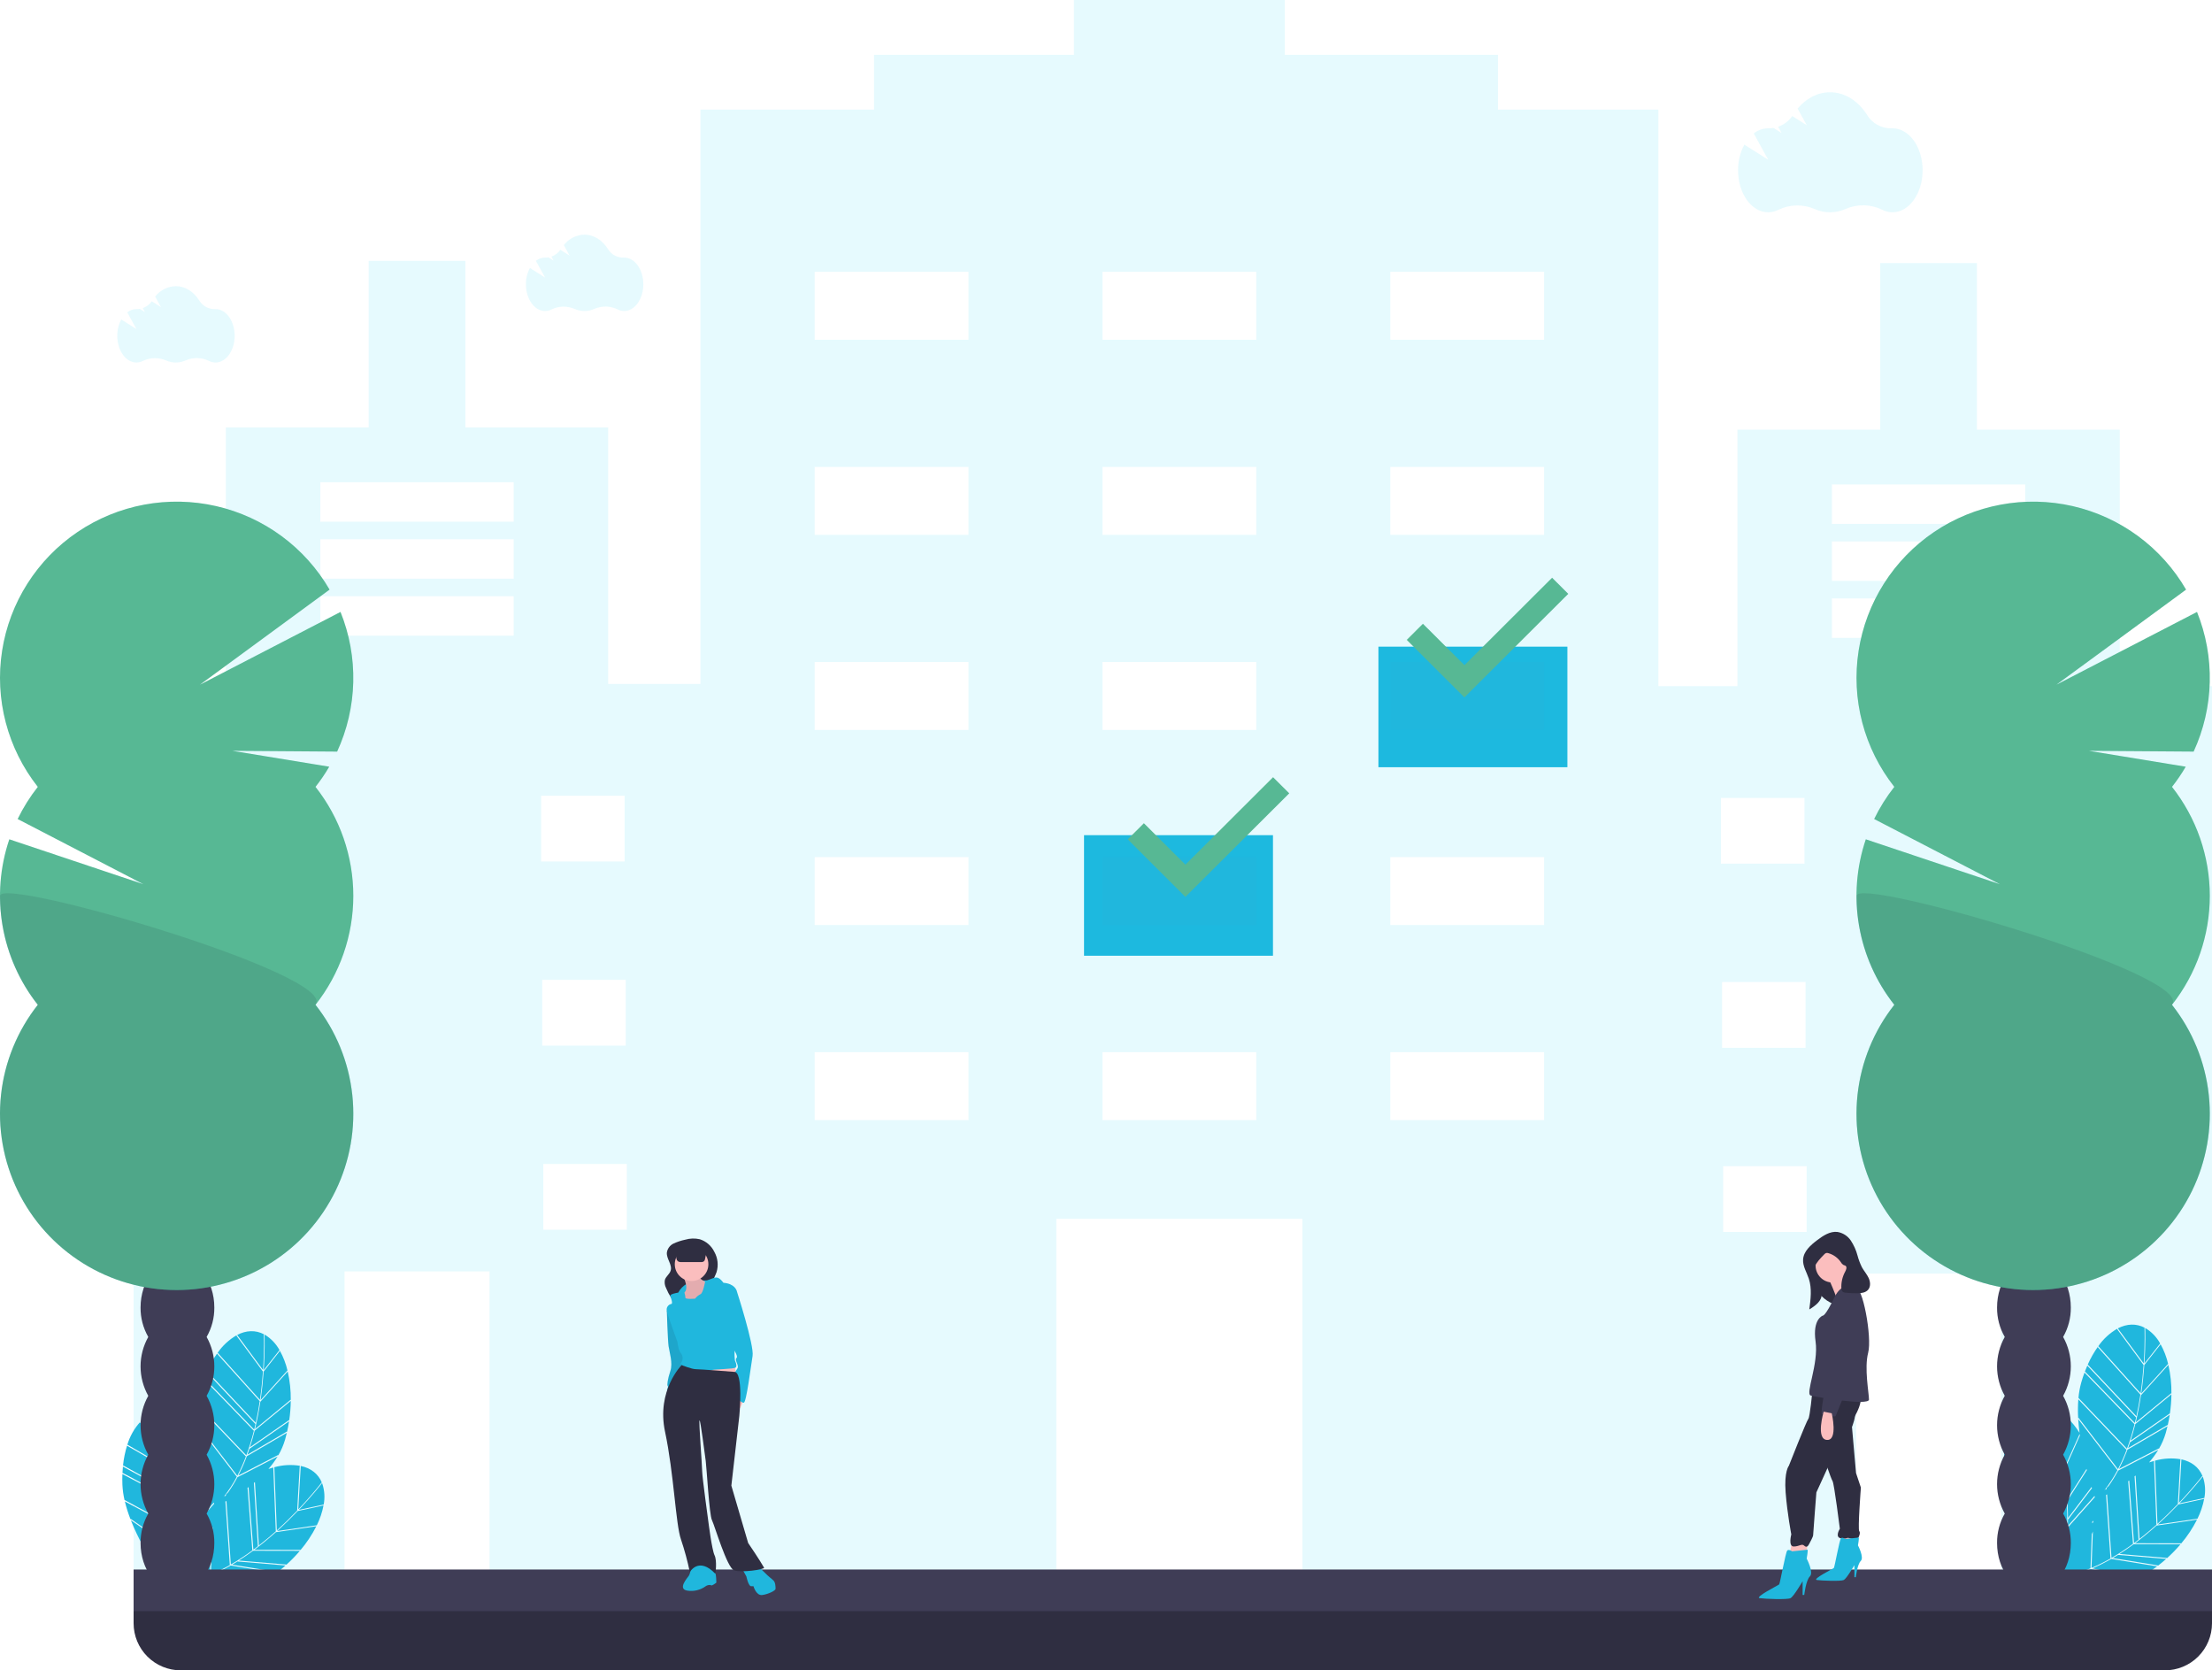 <svg width="555" height="419" viewBox="0 0 555 419" fill="none" xmlns="http://www.w3.org/2000/svg">
<g clip-path="url(#clip0_717_4377)">
<path d="M393.262 162.211H345.854V192.454H393.262V162.211Z" fill="#20B7DD"/>
<path d="M319.395 209.5H271.988V239.743H319.395V209.5Z" fill="#20B7DD"/>
<path d="M531.848 172.109V107.774H496.017V65.984H471.762V107.774H435.931V172.109H416.086V27.493H375.845V13.747H322.374V0H269.455V13.747H219.292V27.493H175.743V171.559H152.591V107.224H116.76V65.434H92.505V107.224H56.674V171.559H33.522V399.755H86.442V318.924H122.824V399.755H265.045V305.727H326.784V399.755H412.779V400.304H465.698V319.474H502.08V400.304H555V172.109H531.848ZM52.54 199.602H73.487V216.098H52.54V199.602ZM52.816 245.791H73.763V262.287H52.816V245.791ZM74.038 308.476H53.091V291.98H74.038V308.476ZM128.887 159.462H80.378V149.564H128.887V159.462ZM128.887 145.165H80.378V135.268H128.887V145.165ZM128.887 130.869H80.378V120.971H128.887V130.869ZM135.778 199.602H156.725V216.098H135.778V199.602ZM136.054 245.791H157.001V262.287H136.054V245.791ZM157.277 308.476H136.329V291.98H157.277V308.476ZM242.995 280.983H204.408V263.937H242.995V280.983ZM242.995 232.045H204.408V214.999H242.995V232.045ZM242.995 183.106H204.408V166.06H242.995V183.106ZM242.995 134.168H204.408V117.122H242.995V134.168ZM242.995 85.23H204.408V68.184H242.995V85.23ZM315.208 280.983H276.621V263.937H315.208V280.983ZM315.208 232.045H276.621V214.999H315.208V232.045ZM315.208 183.106H276.621V166.06H315.208V183.106ZM315.208 134.168H276.621V117.122H315.208V134.168ZM315.208 85.23H276.621V68.184H315.208V85.23ZM387.421 280.983H348.834V263.937H387.421V280.983ZM387.421 232.045H348.834V214.999H387.421V232.045ZM387.421 183.106H348.834V166.06H387.421V183.106ZM387.421 134.168H348.834V117.122H387.421V134.168ZM387.421 85.23H348.834V68.184H387.421V85.23ZM431.797 200.152H452.744V216.648H431.797V200.152ZM432.072 246.341H453.02V262.837H432.072V246.341ZM453.295 309.026H432.348V292.53H453.295V309.026ZM508.144 160.012H459.635V150.114H508.144V160.012ZM508.144 145.715H459.635V135.818H508.144V145.715ZM508.144 131.419H459.635V121.521H508.144V131.419ZM515.035 200.152H535.982V216.648H515.035V200.152ZM515.31 246.341H536.258V262.837H515.31V246.341ZM536.533 309.026H515.586V292.53H536.533V309.026Z" fill="#00C9F7" fill-opacity="0.1"/>
<path d="M66.15 344.058C65.995 346.233 65.754 348.666 65.381 351.223L72.12 343.767L72.157 343.892C71.745 342.098 71.082 340.371 70.186 338.761L70.229 338.879L66.15 344.058Z" fill="#20B7DD"/>
<path d="M66.176 343.676L70.128 338.66C69.287 337.129 68.071 335.837 66.593 334.903C66.521 334.859 66.448 334.819 66.375 334.779C66.397 335.371 66.5 338.85 66.176 343.676Z" fill="#20B7DD"/>
<path d="M62.61 363.344C62.437 363.871 62.257 364.389 62.072 364.898L71.997 359.093L72.011 359.239C72.219 358.336 72.391 357.433 72.529 356.531L62.619 363.41L62.61 363.344Z" fill="#20B7DD"/>
<path d="M63.991 358.472L72.93 351.118L72.955 351.256C72.987 348.824 72.729 346.398 72.189 344.027L65.321 351.624C64.96 354.019 64.517 356.301 63.991 358.472Z" fill="#20B7DD"/>
<path d="M65.167 351.48L54.471 339.575L54.529 339.441C53.523 340.853 52.663 342.363 51.962 343.947L64.168 356.91C64.586 355.018 64.913 353.186 65.167 351.48Z" fill="#20B7DD"/>
<path d="M51.847 344.214L51.848 344.214C51.867 344.171 51.883 344.123 51.903 344.079L51.847 344.214Z" fill="#20B7DD"/>
<path d="M51.251 345.675L51.197 345.81C51.214 345.764 51.234 345.721 51.251 345.675Z" fill="#20B7DD"/>
<path d="M64.097 357.226L51.847 344.216C51.64 344.689 51.442 345.175 51.252 345.676L63.772 358.602C63.886 358.14 63.995 357.682 64.097 357.226Z" fill="#20B7DD"/>
<path d="M72.556 356.357C72.8 354.721 72.933 353.07 72.954 351.415L63.894 358.868C63.535 360.314 63.14 361.703 62.709 363.037L72.537 356.215L72.556 356.357Z" fill="#20B7DD"/>
<path d="M49.627 357.284L59.544 370.189C60.358 368.618 61.078 367 61.698 365.344L49.599 352.667C49.479 354.252 49.465 355.843 49.559 357.429L49.627 357.284Z" fill="#20B7DD"/>
<path d="M66.194 334.768L66.283 334.728C64.111 333.571 61.76 333.695 59.507 334.869L66.001 343.668C66.351 338.445 66.196 334.82 66.194 334.768Z" fill="#20B7DD"/>
<path d="M61.751 365.761C61.182 367.252 60.531 368.71 59.803 370.13L69.778 364.983L69.788 365.126C70.539 363.859 71.127 362.503 71.537 361.089C71.695 360.533 71.84 359.976 71.97 359.416L61.927 365.29C61.868 365.447 61.81 365.606 61.751 365.761Z" fill="#20B7DD"/>
<path d="M65.975 344.057L59.331 335.056L59.393 334.928C57.492 336.025 55.858 337.529 54.609 339.332L65.218 351.139C65.585 348.611 65.823 346.207 65.975 344.057Z" fill="#20B7DD"/>
<path d="M61.807 365.053C62.547 363.04 63.177 360.99 63.696 358.91L51.144 345.951C50.845 346.761 50.571 347.603 50.321 348.477C49.974 349.731 49.742 351.014 49.629 352.309L61.798 365.058L61.807 365.053Z" fill="#20B7DD"/>
<path d="M74.699 379.033C73.19 380.61 71.448 382.331 69.526 384.062L79.484 382.608L79.432 382.728C80.262 381.083 80.856 379.331 81.195 377.522L81.153 377.64L74.699 379.033Z" fill="#20B7DD"/>
<path d="M80.895 372.264C80.867 372.184 80.837 372.107 80.806 372.03C80.444 372.5 78.3 375.245 74.964 378.756L81.215 377.406C81.546 375.693 81.436 373.923 80.895 372.264Z" fill="#20B7DD"/>
<path d="M59.642 391.635C59.171 391.931 58.702 392.216 58.234 392.49L69.59 394.333L69.508 394.454C70.245 393.891 70.955 393.306 71.638 392.698L59.607 391.692L59.642 391.635Z" fill="#20B7DD"/>
<path d="M63.821 388.761L75.407 388.784L75.339 388.906C76.918 387.054 78.271 385.021 79.371 382.851L69.224 384.333C67.415 385.948 65.614 387.424 63.821 388.761Z" fill="#20B7DD"/>
<path d="M59.915 391.461L71.846 392.459L71.77 392.581C73.004 391.476 74.162 390.289 75.236 389.028L63.492 389.005C62.292 389.89 61.099 390.708 59.915 391.461Z" fill="#20B7DD"/>
<path d="M45.301 397.351C45.385 397.266 45.475 397.173 45.563 397.083C47.996 396.696 50.373 396.019 52.644 395.065L52.968 386.487C53.064 386.269 53.158 386.049 53.248 385.828L52.903 394.956C54.535 394.265 56.124 393.476 57.661 392.595L56.553 376.65C56.639 376.605 56.725 376.561 56.813 376.514L57.92 392.438L57.931 392.44C59.787 391.361 61.584 390.183 63.313 388.91L62.107 373.219C62.192 373.157 62.277 373.096 62.363 373.032L63.569 388.722C63.952 388.439 64.329 388.155 64.7 387.869L63.704 371.985C63.79 371.915 63.875 371.845 63.96 371.774L64.956 387.671C66.488 386.48 67.91 385.276 69.198 384.124L68.572 368.151L68.702 368.083C68.257 368.199 67.805 368.336 67.35 368.486C68.207 367.509 68.978 366.461 69.654 365.352L59.584 370.55C58.887 371.871 58.103 373.144 57.237 374.362C57.057 374.531 56.877 374.7 56.7 374.877L56.713 375.068C56.631 375.176 56.549 375.285 56.466 375.391L56.448 375.134C56.321 375.264 56.197 375.401 56.071 375.535C57.346 373.947 58.465 372.24 59.413 370.438L49.57 357.628C49.637 358.773 49.749 359.925 49.893 361.069C48.98 359.586 47.87 358.234 46.594 357.047L46.671 357.146L44.396 363.329C44.924 365.445 45.448 367.834 45.885 370.38L49.928 361.338C49.947 361.479 49.966 361.619 49.986 361.76L45.953 370.78C46.352 373.169 46.637 375.476 46.81 377.702L51.65 370.118C51.678 370.227 51.705 370.336 51.733 370.444L46.84 378.11C46.947 379.595 47.002 381.038 47.005 382.439L52.922 374.652C52.954 374.755 52.985 374.854 53.015 374.952L47.036 382.822L47.007 382.762C47.005 383.317 46.995 383.865 46.976 384.405L53.651 376.909C53.686 377.014 53.719 377.11 53.749 377.198L46.96 384.823C46.953 384.991 46.947 385.159 46.938 385.325C46.858 386.919 46.692 388.506 46.44 390.081L47.084 389.431C46.962 389.683 46.843 389.932 46.727 390.177L46.361 390.548C46.319 390.788 46.271 391.024 46.225 391.26C46.089 391.557 45.959 391.846 45.834 392.128C45.955 391.587 46.068 391.043 46.164 390.494L32.833 381.346C36.311 390.222 42.86 398.665 43.28 399.201C43.62 398.567 43.929 397.914 44.213 397.248C44.296 397.24 44.378 397.232 44.461 397.224C44.427 397.306 44.391 397.386 44.356 397.467C44.315 397.472 44.273 397.478 44.231 397.482C44.264 397.491 44.302 397.502 44.337 397.512C44.137 397.977 43.93 398.435 43.708 398.876C43.999 398.615 44.442 398.203 44.972 397.68C48.107 398.478 56.552 400.185 63.782 397.663L52.704 395.259C50.333 396.261 47.846 396.963 45.301 397.351ZM53.086 383.367L53.352 383.099L53.336 383.501L53.071 383.77L53.086 383.367Z" fill="#20B7DD"/>
<path d="M80.674 371.906L80.768 371.932C79.835 369.659 77.945 368.259 75.459 367.729L74.835 378.638C78.444 374.838 80.642 371.948 80.674 371.906Z" fill="#20B7DD"/>
<path d="M57.434 392.95C56.043 393.736 54.609 394.446 53.141 395.076L64.114 397.457L64.031 397.574C65.419 397.077 66.739 396.406 67.958 395.578C68.436 395.25 68.904 394.913 69.362 394.565L57.871 392.699C57.725 392.783 57.58 392.868 57.434 392.95Z" fill="#20B7DD"/>
<path d="M69.454 383.894C71.353 382.18 73.073 380.48 74.565 378.921L75.204 367.761L75.334 367.702C73.168 367.338 70.948 367.457 68.833 368.05L69.454 383.894Z" fill="#20B7DD"/>
<path d="M46.507 356.969C45.233 355.772 43.676 354.918 41.981 354.485C41.899 354.467 41.817 354.45 41.735 354.435C41.94 354.992 43.116 358.268 44.303 362.958L46.507 356.969Z" fill="#20B7DD"/>
<path d="M45.762 370.69L31.901 362.666L31.913 362.521C31.395 364.174 31.045 365.875 30.869 367.598L46.494 376.162C46.305 374.234 46.048 372.391 45.762 370.69Z" fill="#20B7DD"/>
<path d="M30.843 367.888L30.843 367.889C30.848 367.841 30.849 367.79 30.854 367.742L30.843 367.888Z" fill="#20B7DD"/>
<path d="M30.729 369.46L30.719 369.607C30.721 369.557 30.727 369.51 30.729 369.46Z" fill="#20B7DD"/>
<path d="M46.525 376.484L30.843 367.889C30.793 368.402 30.755 368.926 30.73 369.461L46.642 377.893C46.608 377.42 46.569 376.95 46.525 376.484Z" fill="#20B7DD"/>
<path d="M46.759 384.945L31.324 376.619C31.701 378.163 32.181 379.681 32.762 381.161L32.782 381.002L46.211 390.217C46.499 388.472 46.682 386.711 46.759 384.945Z" fill="#20B7DD"/>
<path d="M41.559 354.48L41.632 354.415C39.208 353.984 37.01 354.827 35.231 356.638L44.134 363.004C42.848 357.929 41.578 354.529 41.559 354.48Z" fill="#20B7DD"/>
<path d="M44.229 363.382L35.122 356.87L35.141 356.729C33.673 358.359 32.585 360.293 31.956 362.392L45.704 370.351C45.269 367.833 44.75 365.473 44.229 363.382Z" fill="#20B7DD"/>
<path d="M46.772 384.635C46.852 382.493 46.816 380.348 46.664 378.21L30.712 369.756C30.679 370.618 30.679 371.503 30.712 372.412C30.77 373.711 30.948 375.003 31.241 376.27L46.765 384.643L46.772 384.635Z" fill="#20B7DD"/>
<path d="M538.015 342.409C537.861 344.584 537.62 347.017 537.247 349.573L543.986 342.118L544.023 342.243C543.611 340.448 542.947 338.721 542.052 337.112L542.095 337.23L538.015 342.409Z" fill="#20B7DD"/>
<path d="M538.042 342.027L541.994 337.01C541.153 335.48 539.937 334.187 538.459 333.253C538.387 333.21 538.314 333.169 538.241 333.129C538.263 333.722 538.366 337.2 538.042 342.027Z" fill="#20B7DD"/>
<path d="M534.476 361.694C534.303 362.222 534.123 362.74 533.938 363.248L543.864 357.443L543.877 357.589C544.085 356.686 544.257 355.784 544.396 354.881L534.485 361.761L534.476 361.694Z" fill="#20B7DD"/>
<path d="M535.857 356.822L544.796 349.469L544.821 349.606C544.852 347.175 544.595 344.748 544.055 342.377L537.187 349.975C536.826 352.369 536.383 354.652 535.857 356.822Z" fill="#20B7DD"/>
<path d="M537.033 349.83L526.338 337.926L526.395 337.791C525.389 339.203 524.529 340.713 523.828 342.297L536.034 355.26C536.452 353.368 536.779 351.537 537.033 349.83Z" fill="#20B7DD"/>
<path d="M523.713 342.564L523.713 342.565C523.732 342.521 523.749 342.473 523.768 342.43L523.713 342.564Z" fill="#20B7DD"/>
<path d="M535.963 355.576L523.713 342.566C523.506 343.039 523.308 343.526 523.118 344.026L535.638 356.952C535.752 356.491 535.861 356.032 535.963 355.576Z" fill="#20B7DD"/>
<path d="M523.117 344.026L523.063 344.161C523.08 344.114 523.1 344.072 523.117 344.026Z" fill="#20B7DD"/>
<path d="M544.421 354.707C544.665 353.071 544.798 351.42 544.819 349.766L535.76 357.219C535.401 358.664 535.006 360.054 534.575 361.387L544.402 354.565L544.421 354.707Z" fill="#20B7DD"/>
<path d="M521.494 355.635L531.41 368.54C532.224 366.969 532.944 365.351 533.564 363.694L521.465 351.017C521.345 352.602 521.332 354.193 521.425 355.78L521.494 355.635Z" fill="#20B7DD"/>
<path d="M538.06 333.118L538.149 333.079C535.977 331.921 533.626 332.046 531.373 333.219L537.867 342.018C538.217 336.796 538.062 333.17 538.06 333.118Z" fill="#20B7DD"/>
<path d="M533.617 364.111C533.048 365.602 532.397 367.061 531.669 368.481L541.644 363.333L541.654 363.476C542.405 362.21 542.993 360.854 543.403 359.44C543.561 358.884 543.706 358.326 543.836 357.767L533.793 363.641C533.734 363.798 533.676 363.956 533.617 364.111Z" fill="#20B7DD"/>
<path d="M537.84 342.407L531.197 333.406L531.259 333.278C529.358 334.375 527.724 335.879 526.475 337.682L537.083 349.489C537.45 346.962 537.688 344.557 537.84 342.407Z" fill="#20B7DD"/>
<path d="M533.673 363.403C534.413 361.391 535.043 359.34 535.562 357.26L523.01 344.302C522.711 345.111 522.437 345.953 522.187 346.828C521.84 348.081 521.608 349.364 521.495 350.66L533.664 363.409L533.673 363.403Z" fill="#20B7DD"/>
<path d="M546.565 377.383C545.056 378.961 543.314 380.681 541.392 382.413L551.35 380.958L551.298 381.078C552.128 379.434 552.722 377.681 553.061 375.872L553.019 375.99L546.565 377.383Z" fill="#20B7DD"/>
<path d="M552.761 370.614C552.733 370.535 552.703 370.457 552.672 370.38C552.31 370.85 550.166 373.595 546.83 377.106L553.081 375.757C553.412 374.043 553.302 372.274 552.761 370.614Z" fill="#20B7DD"/>
<path d="M531.508 389.986C531.037 390.281 530.568 390.566 530.1 390.84L541.456 392.684L541.374 392.805C542.11 392.241 542.821 391.656 543.504 391.049L531.472 390.042L531.508 389.986Z" fill="#20B7DD"/>
<path d="M535.687 387.111L547.273 387.135L547.205 387.257C548.784 385.404 550.137 383.372 551.237 381.201L541.089 382.683C539.28 384.298 537.479 385.774 535.687 387.111Z" fill="#20B7DD"/>
<path d="M531.78 389.812L543.711 390.81L543.635 390.932C544.87 389.827 546.028 388.64 547.101 387.379L535.358 387.355C534.158 388.24 532.965 389.059 531.78 389.812Z" fill="#20B7DD"/>
<path d="M517.167 395.701C517.251 395.616 517.341 395.524 517.429 395.433C519.862 395.046 522.239 394.369 524.509 393.415L524.834 384.838C524.93 384.619 525.023 384.4 525.114 384.178L524.769 393.307C526.401 392.615 527.99 391.827 529.527 390.945L528.419 375C528.504 374.956 528.59 374.911 528.679 374.864L529.786 390.789L529.796 390.791C531.653 389.711 533.45 388.533 535.179 387.261L533.972 371.57C534.058 371.507 534.143 371.446 534.229 371.382L535.435 387.073C535.818 386.79 536.195 386.505 536.565 386.219L535.57 370.335C535.655 370.266 535.741 370.196 535.826 370.125L536.822 386.021C538.353 384.83 539.776 383.627 541.063 382.475L540.437 366.501L540.567 366.434C540.123 366.549 539.671 366.687 539.215 366.836C540.072 365.86 540.843 364.812 541.519 363.703L531.449 368.9C530.752 370.221 529.968 371.494 529.103 372.712C528.923 372.881 528.743 373.051 528.565 373.228L528.579 373.418C528.496 373.526 528.415 373.635 528.331 373.741L528.314 373.484C528.186 373.614 528.062 373.752 527.937 373.885C529.212 372.297 530.331 370.59 531.279 368.788L521.435 355.978C521.502 357.123 521.615 358.276 521.759 359.419C520.845 357.937 519.735 356.584 518.459 355.397L518.537 355.496L516.262 361.68C516.789 363.796 517.314 366.184 517.751 368.73L521.794 359.688C521.812 359.829 521.832 359.97 521.851 360.11L517.818 369.131C518.217 371.519 518.503 373.827 518.675 376.053L523.516 368.469C523.543 368.578 523.571 368.687 523.599 368.794L518.706 376.46C518.812 377.945 518.867 379.388 518.871 380.79L524.788 373.002C524.819 373.105 524.85 373.204 524.881 373.303L518.901 381.172L518.872 381.112C518.871 381.667 518.86 382.215 518.842 382.756L525.516 375.26C525.552 375.364 525.585 375.46 525.615 375.548L518.825 383.174C518.818 383.341 518.812 383.51 518.804 383.676C518.724 385.269 518.558 386.857 518.305 388.432L518.949 387.781C518.827 388.034 518.709 388.282 518.593 388.528L518.227 388.898C518.184 389.139 518.137 389.374 518.09 389.611C517.955 389.907 517.825 390.196 517.699 390.478C517.82 389.937 517.933 389.393 518.03 388.845L504.699 379.697C508.177 388.572 514.726 397.015 515.145 397.551C515.486 396.917 515.795 396.264 516.079 395.598C516.161 395.591 516.244 395.583 516.326 395.574C516.292 395.656 516.257 395.737 516.222 395.818C516.181 395.822 516.138 395.829 516.097 395.833C516.129 395.842 516.168 395.852 516.203 395.862C516.003 396.327 515.796 396.785 515.574 397.227C515.865 396.966 516.308 396.553 516.838 396.03C519.972 396.828 528.417 398.535 535.648 396.014L524.569 393.61C522.199 394.611 519.712 395.314 517.167 395.701ZM524.952 381.718L525.217 381.45L525.202 381.852L524.936 382.12L524.952 381.718Z" fill="#20B7DD"/>
<path d="M552.54 370.257L552.633 370.283C551.701 368.01 549.811 366.609 547.325 366.08L546.701 376.988C550.309 373.189 552.508 370.298 552.54 370.257Z" fill="#20B7DD"/>
<path d="M529.3 391.3C527.909 392.086 526.475 392.796 525.007 393.426L535.98 395.808L535.897 395.924C537.285 395.427 538.605 394.756 539.824 393.928C540.302 393.601 540.77 393.263 541.228 392.915L529.737 391.05C529.592 391.134 529.446 391.218 529.3 391.3Z" fill="#20B7DD"/>
<path d="M541.32 382.244C543.219 380.531 544.939 378.83 546.431 377.271L547.07 366.112L547.2 366.053C545.034 365.688 542.814 365.807 540.699 366.401L541.32 382.244Z" fill="#20B7DD"/>
<path d="M518.373 355.319C517.099 354.123 515.542 353.268 513.847 352.835C513.764 352.817 513.683 352.801 513.601 352.785C513.805 353.342 514.981 356.618 516.169 361.308L518.373 355.319Z" fill="#20B7DD"/>
<path d="M517.628 369.04L503.767 361.017L503.779 360.871C503.261 362.524 502.911 364.225 502.735 365.948L518.36 374.513C518.171 372.585 517.914 370.742 517.628 369.04Z" fill="#20B7DD"/>
<path d="M502.595 367.811L502.585 367.957C502.587 367.907 502.593 367.86 502.595 367.811Z" fill="#20B7DD"/>
<path d="M502.708 366.239L502.709 366.239C502.714 366.191 502.715 366.14 502.72 366.092L502.708 366.239Z" fill="#20B7DD"/>
<path d="M518.391 374.835L502.709 366.239C502.659 366.753 502.621 367.277 502.595 367.811L518.508 376.244C518.473 375.77 518.434 375.3 518.391 374.835Z" fill="#20B7DD"/>
<path d="M518.625 383.295L503.189 374.97C503.567 376.514 504.047 378.031 504.627 379.511L504.648 379.352L518.077 388.568C518.365 386.823 518.548 385.062 518.625 383.295Z" fill="#20B7DD"/>
<path d="M513.425 352.831L513.498 352.766C511.074 352.335 508.876 353.178 507.097 354.988L516 361.354C514.714 356.28 513.444 352.879 513.425 352.831Z" fill="#20B7DD"/>
<path d="M516.095 361.732L506.988 355.22L507.007 355.079C505.539 356.709 504.451 358.643 503.822 360.743L517.57 368.701C517.135 366.184 516.616 363.824 516.095 361.732Z" fill="#20B7DD"/>
<path d="M518.638 382.985C518.718 380.843 518.682 378.698 518.53 376.56L502.578 368.107C502.545 368.968 502.545 369.854 502.578 370.763C502.636 372.062 502.813 373.353 503.107 374.62L518.631 382.993L518.638 382.985Z" fill="#20B7DD"/>
<path d="M33.522 399.755H555V407.197C555 410.328 553.753 413.33 551.534 415.543C549.315 417.757 546.306 419 543.168 419H45.354C42.216 419 39.206 417.757 36.988 415.543C34.769 413.33 33.522 410.328 33.522 407.197V399.755Z" fill="#2F2E41"/>
<path d="M555 393.706H33.522V404.154H555V393.706Z" fill="#3F3D56"/>
<path d="M437.664 36.277L443.653 40.066L440.017 33.471C441.046 32.651 442.321 32.197 443.638 32.181C443.67 32.181 443.703 32.181 443.735 32.182C444.151 32.189 444.567 32.158 444.977 32.09L447.007 33.374L446.137 31.796C447.575 31.296 448.818 30.355 449.688 29.108L453.32 31.406L451.025 27.244C453.15 24.7 456.013 23.14 459.164 23.14C462.942 23.14 466.307 25.381 468.48 28.873C469.122 29.918 470.03 30.775 471.111 31.356C472.193 31.938 473.409 32.224 474.637 32.185C474.705 32.182 474.772 32.181 474.84 32.181C479.011 32.181 482.392 36.898 482.392 42.716C482.392 48.535 479.011 53.251 474.84 53.251C473.923 53.248 473.021 53.023 472.21 52.595C470.79 51.906 469.238 51.534 467.66 51.503C466.082 51.472 464.516 51.784 463.07 52.416C461.849 52.964 460.526 53.248 459.187 53.251C457.848 53.255 456.523 52.976 455.3 52.434C453.865 51.814 452.314 51.508 450.751 51.539C449.188 51.569 447.65 51.934 446.241 52.609C445.437 53.028 444.545 53.248 443.638 53.251C439.468 53.251 436.087 48.535 436.087 42.716C436.063 40.472 436.605 38.258 437.664 36.277Z" fill="#00C9F7" fill-opacity="0.1"/>
<path d="M132.959 67.218L136.768 69.628L134.455 65.433C135.11 64.911 135.921 64.623 136.759 64.613C136.78 64.613 136.8 64.613 136.82 64.613C137.085 64.617 137.35 64.598 137.611 64.555L138.902 65.371L138.349 64.368C139.263 64.049 140.054 63.451 140.607 62.658L142.918 64.12L141.458 61.472C142.073 60.681 142.857 60.036 143.752 59.585C144.648 59.133 145.633 58.886 146.636 58.861C149.039 58.861 151.179 60.287 152.561 62.508C152.97 63.173 153.547 63.718 154.235 64.088C154.923 64.458 155.697 64.64 156.478 64.615C156.521 64.613 156.564 64.613 156.607 64.613C159.26 64.613 161.411 67.613 161.411 71.314C161.411 75.015 159.26 78.016 156.607 78.016C156.024 78.014 155.45 77.87 154.934 77.598C154.031 77.16 153.044 76.923 152.04 76.904C151.036 76.884 150.04 77.082 149.12 77.485C148.343 77.833 147.502 78.014 146.65 78.016C145.798 78.018 144.956 77.841 144.177 77.496C143.265 77.102 142.278 76.907 141.284 76.926C140.29 76.945 139.311 77.178 138.415 77.607C137.904 77.874 137.336 78.014 136.759 78.016C134.106 78.016 131.956 75.015 131.956 71.314C131.94 69.886 132.285 68.478 132.959 67.218Z" fill="#00C9F7" fill-opacity="0.1"/>
<path d="M30.427 80.137L34.237 82.547L31.924 78.352C32.579 77.83 33.389 77.542 34.227 77.531C34.248 77.531 34.268 77.532 34.289 77.532C34.553 77.536 34.818 77.517 35.079 77.474L36.37 78.29L35.817 77.287C36.732 76.968 37.522 76.37 38.076 75.577L40.386 77.038L38.926 74.391C39.541 73.6 40.325 72.955 41.22 72.504C42.116 72.052 43.101 71.805 44.104 71.78C46.507 71.78 48.648 73.206 50.03 75.427C50.438 76.092 51.016 76.637 51.704 77.007C52.392 77.377 53.165 77.559 53.947 77.534C53.989 77.532 54.032 77.531 54.076 77.531C56.729 77.531 58.879 80.532 58.879 84.233C58.879 87.934 56.729 90.935 54.076 90.935C53.492 90.933 52.918 90.789 52.403 90.517C51.499 90.079 50.512 89.842 49.508 89.823C48.504 89.803 47.508 90.001 46.589 90.403C45.812 90.752 44.97 90.933 44.118 90.935C43.267 90.937 42.424 90.76 41.645 90.415C40.733 90.02 39.746 89.826 38.752 89.845C37.758 89.864 36.779 90.097 35.883 90.526C35.372 90.793 34.804 90.933 34.227 90.935C31.575 90.935 29.424 87.934 29.424 84.233C29.408 82.805 29.753 81.397 30.427 80.137Z" fill="#00C9F7" fill-opacity="0.1"/>
<path d="M167.975 328.197L167.31 328.86C167.31 328.86 167.532 336.162 167.754 337.711C167.975 339.259 168.863 341.914 168.197 343.906C167.532 345.897 167.31 347.446 167.532 347.667C167.754 347.888 167.31 348.773 167.31 348.773L169.085 347.667L171.968 341.029L170.637 333.949L167.975 328.197Z" fill="#20B7DD"/>
<path opacity="0.1" d="M167.975 328.197L167.31 328.86C167.31 328.86 167.532 336.162 167.754 337.711C167.975 339.259 168.863 341.914 168.197 343.906C167.532 345.897 167.31 347.446 167.532 347.667C167.754 347.888 167.31 348.773 167.31 348.773L169.085 347.667L171.968 341.029L170.637 333.949L167.975 328.197Z" fill="#0A1029"/>
<path d="M179.731 397.006C179.731 397.006 179.731 394.572 179.287 394.13C178.844 393.687 178.178 392.138 177.291 392.138C176.404 392.138 173.299 393.023 173.299 393.245C173.324 393.935 173.171 394.621 172.855 395.236C172.411 395.9 169.972 398.555 172.411 398.997C173.223 399.13 174.052 399.101 174.852 398.911C175.651 398.721 176.405 398.374 177.069 397.891C177.291 397.67 178.178 397.448 178.4 397.67C178.622 397.891 179.731 397.006 179.731 397.006Z" fill="#20B7DD"/>
<path d="M185.941 393.023L187.272 395.457C187.272 395.457 187.716 397.67 188.381 397.891H189.047C189.047 397.891 189.712 400.325 191.265 400.103C192.817 399.882 194.592 398.997 194.592 398.555C194.592 398.112 194.592 396.785 193.926 396.342C192.993 395.582 192.105 394.769 191.265 393.908L190.156 392.802L185.941 393.023Z" fill="#20B7DD"/>
<path d="M168.919 311.977C168.492 312.195 168.124 312.511 167.845 312.9C167.566 313.289 167.385 313.739 167.317 314.212C167.193 315.792 168.759 317.28 168.255 318.783C167.969 319.636 167.079 320.189 166.822 321.051C166.687 321.739 166.789 322.452 167.11 323.076C167.46 323.931 167.886 324.753 168.384 325.532C169.319 326.996 170.535 328.385 170.785 330.104C170.855 330.404 170.852 330.717 170.776 331.016C170.701 331.315 170.556 331.592 170.353 331.824C170.803 331.484 171.318 331.24 171.866 331.106C174.133 330.35 176.239 329.18 178.077 327.655C178.744 327.187 179.247 326.521 179.513 325.751C179.851 324.392 178.817 323.032 178.916 321.635C178.98 320.741 179.497 319.952 179.789 319.105C180.044 318.261 180.125 317.376 180.028 316.5C179.931 315.625 179.657 314.778 179.224 314.011C178.865 313.269 178.358 312.608 177.735 312.067C177.112 311.526 176.385 311.117 175.598 310.866C174.388 310.585 173.126 310.621 171.934 310.971C170.893 311.187 169.881 311.524 168.919 311.977Z" fill="#2F2E41"/>
<path d="M170.168 324.246C170.656 323.341 171.38 322.583 172.262 322.052C173.145 321.521 174.154 321.236 175.184 321.227C178.733 321.227 178.068 321.006 178.068 321.006L176.959 325.431L174.741 327.644L170.168 324.246Z" fill="#20B7DD"/>
<path d="M171.081 319.568C171.081 319.568 173.077 322.887 171.746 324.214C170.416 325.542 171.081 326.869 171.303 327.091C171.525 327.312 177.735 327.754 177.735 327.754L177.957 324.657L178.622 322.002C178.622 322.002 175.073 321.338 175.517 319.789C175.961 318.24 171.081 319.568 171.081 319.568Z" fill="#FBBEBE"/>
<path opacity="0.1" d="M171.081 319.568C171.081 319.568 173.077 322.887 171.746 324.214C170.416 325.542 171.081 326.869 171.303 327.091C171.525 327.312 177.735 327.754 177.735 327.754L177.957 324.657L178.622 322.002C178.622 322.002 175.073 321.338 175.517 319.789C175.961 318.24 171.081 319.568 171.081 319.568Z" fill="#0A1029"/>
<path d="M186.607 350.986C186.37 351.745 186.073 352.485 185.72 353.198C185.498 353.419 184.833 351.649 184.833 351.649L185.498 350.101L186.607 350.986Z" fill="#FBBEBE"/>
<path d="M184.056 340.919L184.943 346.008H171.635L172.301 340.919H184.056Z" fill="#FBBEBE"/>
<path d="M173.52 321.338C175.848 321.338 177.735 319.456 177.735 317.134C177.735 314.813 175.848 312.93 173.52 312.93C171.193 312.93 169.306 314.813 169.306 317.134C169.306 319.456 171.193 321.338 173.52 321.338Z" fill="#FBBEBE"/>
<path d="M174.408 325.763C174.408 325.763 171.968 325.984 171.968 325.542C171.968 325.099 171.746 323.772 171.303 323.993C170.859 324.214 167.976 324.435 168.197 325.099C168.419 325.763 168.863 327.09 168.419 327.09C168.228 327.13 168.046 327.207 167.885 327.318C167.724 327.43 167.588 327.573 167.484 327.738C167.38 327.904 167.311 328.089 167.282 328.282C167.252 328.474 167.261 328.671 167.31 328.86C167.532 329.967 169.972 336.604 169.972 336.604C169.972 336.604 170.194 338.817 170.859 339.481C171.13 339.829 171.277 340.257 171.277 340.697C171.277 341.138 171.13 341.566 170.859 341.914C170.416 342.357 171.968 342.799 172.634 343.684C173.299 344.569 178.401 343.906 178.622 343.684C178.844 343.463 184.167 343.463 184.611 343.021C185.055 342.578 184.389 341.251 184.389 341.251C184.389 341.251 184.167 339.259 184.389 338.596C184.611 337.932 183.502 327.091 182.837 326.427C182.171 325.763 184.833 323.772 184.833 323.772C184.833 323.772 184.389 322.002 181.506 321.78C181.506 321.78 180.619 320.453 179.731 320.453C178.844 320.453 176.918 321.482 176.918 321.482C176.918 321.482 176.404 324.436 175.739 324.657C175.213 324.914 174.756 325.293 174.408 325.763Z" fill="#20B7DD"/>
<path d="M183.28 323.108L184.833 323.772C184.833 323.772 189.269 337.489 188.825 340.144C188.381 342.799 187.272 351.871 186.607 351.871C185.942 351.871 184.611 350.543 184.611 350.543V348.331C184.611 347.888 183.945 346.561 184.389 346.561C184.833 346.561 185.498 346.118 185.054 345.676C184.611 345.233 184.167 344.569 184.611 343.906C185.054 343.242 185.276 343.021 185.054 342.357C184.833 341.693 184.389 341.029 184.833 340.587C185.276 340.144 183.724 337.932 183.724 337.932L181.284 328.197L181.727 324.214L183.28 323.108Z" fill="#20B7DD"/>
<path d="M184.167 344.127C184.167 344.127 175.739 343.463 174.63 343.463C173.521 343.463 171.033 342.421 171.033 342.421C171.033 342.421 164.649 348.773 166.867 359.172C169.085 369.571 169.528 382.403 170.859 386.165C171.763 388.846 172.504 391.58 173.077 394.351C173.077 394.351 175.295 390.368 179.509 394.793C179.509 394.793 179.953 391.475 179.288 390.147C178.622 388.82 177.735 381.74 177.735 381.74C177.735 381.74 176.182 370.456 176.182 369.128C176.182 367.801 175.295 356.517 175.517 356.296C175.739 356.074 176.848 364.924 177.07 366.473C177.291 368.022 177.957 379.969 178.622 381.297C179.288 382.624 182.393 393.245 184.167 393.908C185.942 394.572 191.931 393.687 191.709 393.245C191.487 392.802 189.934 390.368 189.491 389.705L187.716 387.05L183.502 372.668L185.498 355.189C185.498 355.189 186.607 343.906 184.167 344.127Z" fill="#2F2E41"/>
<path d="M176.088 316.581H170.683C170.454 316.581 170.232 316.499 170.058 316.351C169.884 316.202 169.768 315.997 169.732 315.771L169.195 312.377H177.624L176.87 315.948C176.833 316.127 176.734 316.287 176.592 316.403C176.449 316.518 176.271 316.581 176.088 316.581Z" fill="#2F2E41"/>
<path d="M454.62 315.534H463.147V327.685C462.027 327.685 460.919 327.465 459.884 327.037C458.849 326.61 457.909 325.983 457.118 325.193C456.326 324.403 455.698 323.466 455.269 322.434C454.841 321.402 454.62 320.296 454.62 319.179V315.534Z" fill="#2F2E41"/>
<path d="M449.646 386.718L449.037 389.756H453.3L453.503 386.718H449.646Z" fill="#FBBEBE"/>
<path d="M449.646 389.149C449.646 389.149 448.834 388.541 448.428 388.946C448.022 389.351 446.601 397.249 446.398 397.452C446.195 397.655 440.104 400.692 441.525 400.895C442.946 401.097 448.428 401.3 449.24 400.895C450.052 400.49 452.285 396.642 452.285 396.642V400.085H452.691C452.691 400.085 453.097 396.439 454.113 395.427C455.128 394.414 453.3 390.971 453.3 390.971C453.3 390.971 453.707 388.744 453.504 388.744C453.3 388.744 449.646 389.149 449.646 389.149Z" fill="#20B7DD"/>
<path d="M462.233 384.592L461.624 387.63H465.888L466.091 384.592H462.233Z" fill="#FBBEBE"/>
<path d="M457.361 364.847C457.361 364.847 459.391 370.922 459.797 371.53C460.203 372.137 461.625 383.478 461.625 383.478C461.625 383.478 460.203 385.706 462.031 385.909C463.858 386.111 463.046 385.503 464.264 385.909C464.595 386.033 464.951 386.08 465.303 386.045C465.655 386.01 465.994 385.894 466.294 385.706C466.294 385.706 466.903 384.491 466.497 384.086C466.091 383.681 466.903 373.15 466.903 373.15L465.685 369.505L464.67 357.961C464.67 357.961 465.888 354.923 465.279 354.113C464.67 353.303 462.64 354.721 462.64 354.721L457.361 364.847Z" fill="#2F2E41"/>
<path d="M454.722 349.05C454.722 349.05 454.113 355.531 453.707 355.936C453.3 356.341 448.834 367.682 448.834 367.682C448.834 367.682 447.616 369.099 448.022 374.365C448.428 379.63 449.443 384.896 449.443 384.896C449.443 384.896 448.631 387.934 450.052 387.934C451.473 387.934 452.082 387.124 452.691 387.731C453.3 388.339 453.707 387.731 453.91 387.326C454.113 386.921 454.925 385.503 454.925 385.098C454.925 384.693 455.737 374.365 455.737 374.365C455.737 374.365 462.437 359.581 463.046 358.771C463.655 357.961 467.106 353.506 466.903 350.468L454.722 349.05Z" fill="#2F2E41"/>
<path d="M459.797 321.71C462.152 321.71 464.061 319.806 464.061 317.457C464.061 315.109 462.152 313.205 459.797 313.205C457.443 313.205 455.534 315.109 455.534 317.457C455.534 319.806 457.443 321.71 459.797 321.71Z" fill="#FBBEBE"/>
<path d="M458.985 321.103C458.985 321.103 460.609 324.748 460.812 325.761C461.015 326.773 464.873 323.736 464.873 323.736C464.873 323.736 462.843 320.293 463.452 318.673L458.985 321.103Z" fill="#FBBEBE"/>
<path d="M465.482 323.128C465.482 323.128 462.437 320.9 460.203 325.558C457.97 330.216 457.361 330.014 457.361 330.014C457.361 330.014 454.722 330.824 455.534 336.494C456.346 342.165 452.895 349.658 454.316 350.063C455.737 350.468 468.933 352.696 468.933 351.075C468.933 349.455 467.715 343.177 468.73 339.329C469.746 335.482 467.309 322.115 465.482 323.128Z" fill="#3F3D56"/>
<path d="M462.437 324.141C462.437 324.141 460 327.786 460.203 330.621C460.406 333.456 460.406 335.279 460.406 335.279C460.406 335.279 456.346 354.721 457.158 354.721C457.97 354.721 460.406 355.733 460.609 355.126C460.812 354.518 465.888 342.165 465.888 342.165C465.888 342.165 467.106 329.811 465.685 326.976C464.264 324.141 462.437 324.141 462.437 324.141Z" fill="#3F3D56"/>
<path d="M457.564 354.113C457.564 354.113 455.534 360.999 458.376 361.201C461.219 361.404 459.594 354.518 459.594 354.518L457.564 354.113Z" fill="#FBBEBE"/>
<path d="M462.968 386.052C462.968 386.052 462.257 385.52 461.901 385.875C461.545 386.23 460.301 393.146 460.123 393.324C459.945 393.501 454.611 396.161 455.856 396.339C457.101 396.516 461.901 396.693 462.612 396.339C463.323 395.984 465.279 392.614 465.279 392.614V395.629H465.635C465.635 395.629 465.99 392.437 466.879 391.55C467.768 390.664 466.168 387.649 466.168 387.649C466.168 387.649 466.524 385.698 466.346 385.698C466.168 385.698 462.968 386.052 462.968 386.052Z" fill="#20B7DD"/>
<path d="M457.69 314.671C457.825 314.506 458.002 314.38 458.203 314.308C458.391 314.274 458.584 314.291 458.763 314.356C460.036 314.727 461.141 315.527 461.886 316.621C462.031 316.9 462.249 317.135 462.516 317.301C462.69 317.353 462.86 317.417 463.024 317.494C463.499 317.807 463.216 318.532 462.943 319.03C462.245 320.311 461.922 321.762 462.012 323.218C462.007 323.471 462.081 323.719 462.226 323.927C462.456 324.139 462.756 324.259 463.07 324.263C464.055 324.387 465.048 324.44 466.041 324.422C467.012 324.404 468.091 324.267 468.72 323.528C469.397 322.734 469.291 321.518 468.851 320.573C468.41 319.628 467.694 318.838 467.186 317.928C466.704 316.966 466.323 315.956 466.05 314.916C465.698 313.588 465.131 312.326 464.371 311.18C463.988 310.61 463.491 310.124 462.911 309.753C462.331 309.382 461.681 309.134 461.001 309.025C459.156 308.82 457.455 309.952 455.973 311.066C454.308 312.316 452.537 313.863 452.403 315.938C452.295 317.618 453.307 319.139 453.835 320.738C454.651 323.207 454.309 325.889 453.959 328.465C455.462 327.567 457.163 326.319 457.064 324.574C456.998 323.397 456.107 322.457 455.553 321.416C454.028 318.551 455.766 316.631 457.69 314.671Z" fill="#2F2E41"/>
<path d="M517.646 335.369C518.936 333.123 519.603 330.574 519.577 327.985C519.577 321.312 515.434 315.902 510.324 315.902C505.213 315.902 501.071 321.312 501.071 327.985C501.045 330.574 501.712 333.123 503.002 335.369C501.736 337.626 501.071 340.168 501.071 342.754C501.071 345.339 501.736 347.882 503.002 350.138C501.736 352.394 501.071 354.936 501.071 357.522C501.071 360.108 501.736 362.65 503.002 364.906C501.736 367.162 501.071 369.704 501.071 372.29C501.071 374.876 501.736 377.418 503.002 379.674C501.712 381.921 501.045 384.47 501.071 387.058C501.071 393.732 505.213 399.142 510.324 399.142C515.434 399.142 519.577 393.732 519.577 387.058C519.603 384.47 518.936 381.921 517.646 379.674C518.912 377.418 519.577 374.876 519.577 372.29C519.577 369.704 518.912 367.162 517.646 364.906C518.912 362.65 519.577 360.108 519.577 357.522C519.577 354.936 518.912 352.394 517.646 350.138C518.912 347.882 519.577 345.339 519.577 342.754C519.577 340.168 518.912 337.626 517.646 335.369Z" fill="#3F3D56"/>
<path d="M510.324 325.3C515.434 325.3 519.577 319.89 519.577 313.217C519.577 306.544 515.434 301.134 510.324 301.134C505.213 301.134 501.071 306.544 501.071 313.217C501.071 319.89 505.213 325.3 510.324 325.3Z" fill="#3F3D56"/>
<path d="M510.324 310.532C515.434 310.532 519.577 305.122 519.577 298.449C519.577 291.776 515.434 286.366 510.324 286.366C505.213 286.366 501.071 291.776 501.071 298.449C501.071 305.122 505.213 310.532 510.324 310.532Z" fill="#3F3D56"/>
<path d="M544.963 197.385C546.228 195.78 547.379 194.089 548.409 192.325L524.096 188.342L550.392 188.537C552.914 183.062 554.29 177.132 554.436 171.108C554.581 165.084 553.493 159.094 551.238 153.505L515.959 171.76L548.495 147.904C545.446 142.65 541.346 138.078 536.45 134.473C531.553 130.869 525.965 128.308 520.033 126.952C514.101 125.596 507.952 125.472 501.971 126.59C495.989 127.707 490.302 130.041 485.264 133.446C480.226 136.851 475.945 141.255 472.687 146.383C469.43 151.51 467.265 157.252 466.33 163.25C465.394 169.249 465.706 175.375 467.247 181.248C468.788 187.12 471.525 192.614 475.288 197.385C473.317 199.884 471.622 202.587 470.233 205.448L501.794 221.804L468.141 210.538C465.778 217.505 465.194 224.951 466.442 232.2C467.69 239.45 470.73 246.274 475.288 252.056C470.145 258.578 466.946 266.411 466.057 274.661C465.167 282.911 466.622 291.243 470.256 298.707C473.89 306.17 479.557 312.463 486.607 316.865C493.658 321.268 501.808 323.603 510.126 323.603C518.444 323.603 526.594 321.268 533.644 316.865C540.694 312.463 546.361 306.17 549.995 298.707C553.629 291.243 555.084 282.911 554.195 274.661C553.305 266.411 550.106 258.578 544.963 252.056C551.108 244.263 554.449 234.636 554.449 224.721C554.449 214.806 551.108 205.178 544.963 197.385Z" fill="#00C9F7" fill-opacity="0.1"/>
<path d="M465.802 224.721C465.787 234.638 469.129 244.27 475.287 252.056C470.145 258.578 466.946 266.411 466.056 274.661C465.167 282.911 466.622 291.243 470.256 298.707C473.89 306.17 479.556 312.463 486.607 316.865C493.657 321.268 501.807 323.603 510.125 323.603C518.443 323.603 526.593 321.268 533.644 316.865C540.694 312.463 546.36 306.17 549.995 298.707C553.629 291.243 555.084 282.911 554.194 274.661C553.305 266.411 550.106 258.578 544.963 252.056C550.904 244.534 465.802 219.758 465.802 224.721Z" fill="#00C9F7" fill-opacity="0.1"/>
<path d="M544.963 197.385C546.228 195.78 547.379 194.089 548.409 192.325L524.096 188.342L550.392 188.537C552.914 183.062 554.29 177.132 554.436 171.108C554.581 165.084 553.493 159.094 551.238 153.505L515.959 171.76L548.495 147.904C545.446 142.65 541.346 138.078 536.45 134.473C531.553 130.869 525.965 128.308 520.033 126.952C514.101 125.596 507.952 125.472 501.971 126.59C495.989 127.707 490.302 130.041 485.264 133.446C480.226 136.851 475.945 141.255 472.687 146.383C469.43 151.51 467.265 157.252 466.33 163.25C465.394 169.249 465.706 175.375 467.247 181.248C468.788 187.12 471.525 192.614 475.288 197.385C473.317 199.884 471.622 202.587 470.233 205.448L501.794 221.804L468.141 210.538C465.778 217.505 465.194 224.951 466.442 232.2C467.69 239.45 470.73 246.274 475.288 252.056C470.145 258.578 466.946 266.411 466.057 274.661C465.167 282.911 466.622 291.243 470.256 298.707C473.89 306.17 479.557 312.463 486.607 316.865C493.658 321.268 501.808 323.603 510.126 323.603C518.444 323.603 526.594 321.268 533.644 316.865C540.694 312.463 546.361 306.17 549.995 298.707C553.629 291.243 555.084 282.911 554.195 274.661C553.305 266.411 550.106 258.578 544.963 252.056C551.108 244.263 554.449 234.636 554.449 224.721C554.449 214.806 551.108 205.178 544.963 197.385Z" fill="#57B894"/>
<path opacity="0.1" d="M465.802 224.721C465.787 234.638 469.129 244.27 475.287 252.056C470.145 258.578 466.946 266.411 466.056 274.661C465.167 282.911 466.622 291.243 470.256 298.707C473.89 306.17 479.556 312.463 486.607 316.865C493.657 321.268 501.807 323.603 510.125 323.603C518.443 323.603 526.593 321.268 533.644 316.865C540.694 312.463 546.36 306.17 549.995 298.707C553.629 291.243 555.084 282.911 554.194 274.661C553.305 266.411 550.106 258.578 544.963 252.056C550.904 244.534 465.802 219.758 465.802 224.721Z" fill="#0A1029"/>
<path d="M51.843 335.369C53.134 333.123 53.8 330.574 53.775 327.985C53.775 321.312 49.632 315.902 44.522 315.902C39.411 315.902 35.268 321.312 35.268 327.985C35.243 330.574 35.909 333.123 37.2 335.369C35.933 337.626 35.268 340.168 35.268 342.754C35.268 345.339 35.933 347.882 37.2 350.138C35.933 352.394 35.268 354.936 35.268 357.522C35.268 360.108 35.933 362.65 37.2 364.906C35.933 367.162 35.268 369.704 35.268 372.29C35.268 374.876 35.933 377.418 37.2 379.674C35.909 381.921 35.243 384.47 35.268 387.058C35.268 393.732 39.411 399.142 44.522 399.142C49.632 399.142 53.775 393.732 53.775 387.058C53.8 384.47 53.134 381.921 51.843 379.674C53.11 377.418 53.775 374.876 53.775 372.29C53.775 369.704 53.11 367.162 51.843 364.906C53.11 362.65 53.775 360.108 53.775 357.522C53.775 354.936 53.11 352.394 51.843 350.138C53.11 347.882 53.775 345.339 53.775 342.754C53.775 340.168 53.11 337.626 51.843 335.369Z" fill="#3F3D56"/>
<path d="M44.522 325.3C49.632 325.3 53.775 319.89 53.775 313.217C53.775 306.544 49.632 301.134 44.522 301.134C39.411 301.134 35.269 306.544 35.269 313.217C35.269 319.89 39.411 325.3 44.522 325.3Z" fill="#3F3D56"/>
<path d="M44.522 310.532C49.632 310.532 53.775 305.122 53.775 298.449C53.775 291.776 49.632 286.366 44.522 286.366C39.411 286.366 35.269 291.776 35.269 298.449C35.269 305.122 39.411 310.532 44.522 310.532Z" fill="#3F3D56"/>
<path d="M79.161 197.385C80.425 195.78 81.577 194.089 82.607 192.325L58.294 188.342L84.589 188.537C87.112 183.062 88.488 177.132 88.634 171.108C88.779 165.084 87.691 159.094 85.436 153.505L50.157 171.76L82.692 147.904C79.644 142.65 75.544 138.078 70.647 134.473C65.751 130.869 60.162 128.308 54.23 126.952C48.299 125.596 42.15 125.472 36.169 126.59C30.187 127.707 24.5 130.041 19.462 133.446C14.424 136.851 10.142 141.255 6.885 146.383C3.627 151.51 1.463 157.252 0.527 163.25C-0.409 169.249 -0.096 175.375 1.445 181.248C2.986 187.12 5.723 192.614 9.485 197.385C7.515 199.884 5.82 202.587 4.431 205.448L35.992 221.804L2.339 210.538C-0.024 217.505 -0.608 224.951 0.64 232.2C1.888 239.45 4.928 246.274 9.485 252.056C4.343 258.578 1.144 266.411 0.254 274.661C-0.635 282.911 0.82 291.243 4.454 298.707C8.088 306.17 13.754 312.463 20.805 316.865C27.855 321.268 36.005 323.603 44.323 323.603C52.641 323.603 60.791 321.268 67.842 316.865C74.892 312.463 80.558 306.17 84.192 298.707C87.827 291.243 89.282 282.911 88.392 274.661C87.503 266.411 84.304 258.578 79.161 252.056C85.306 244.263 88.647 234.636 88.647 224.721C88.647 214.806 85.306 205.178 79.161 197.385Z" fill="#00C9F7" fill-opacity="0.1"/>
<path d="M5.23204e-05 224.721C-0.015 234.638 3.327 244.27 9.485 252.056C4.343 258.578 1.144 266.411 0.254 274.661C-0.635 282.911 0.82 291.243 4.454 298.707C8.088 306.17 13.754 312.463 20.805 316.865C27.855 321.268 36.005 323.603 44.323 323.603C52.641 323.603 60.791 321.268 67.842 316.865C74.892 312.463 80.558 306.17 84.192 298.707C87.827 291.243 89.282 282.911 88.392 274.661C87.503 266.411 84.304 258.578 79.161 252.056C85.102 244.534 5.23204e-05 219.758 5.23204e-05 224.721Z" fill="#00C9F7" fill-opacity="0.1"/>
<path d="M79.161 197.385C80.425 195.78 81.577 194.089 82.607 192.325L58.294 188.342L84.589 188.537C87.112 183.062 88.488 177.132 88.634 171.108C88.779 165.084 87.691 159.094 85.436 153.505L50.157 171.76L82.692 147.904C79.644 142.65 75.544 138.078 70.647 134.473C65.751 130.869 60.162 128.308 54.23 126.952C48.299 125.596 42.15 125.472 36.169 126.59C30.187 127.707 24.5 130.041 19.462 133.446C14.424 136.851 10.142 141.255 6.885 146.383C3.627 151.51 1.463 157.252 0.527 163.25C-0.409 169.249 -0.096 175.375 1.445 181.248C2.986 187.12 5.723 192.614 9.485 197.385C7.515 199.884 5.82 202.587 4.431 205.448L35.992 221.804L2.339 210.538C-0.024 217.505 -0.608 224.951 0.64 232.2C1.888 239.45 4.928 246.274 9.485 252.056C4.343 258.578 1.144 266.411 0.254 274.661C-0.635 282.911 0.82 291.243 4.454 298.707C8.088 306.17 13.754 312.463 20.805 316.865C27.855 321.268 36.005 323.603 44.323 323.603C52.641 323.603 60.791 321.268 67.842 316.865C74.892 312.463 80.558 306.17 84.192 298.707C87.827 291.243 89.282 282.911 88.392 274.661C87.503 266.411 84.304 258.578 79.161 252.056C85.306 244.263 88.647 234.636 88.647 224.721C88.647 214.806 85.306 205.178 79.161 197.385Z" fill="#57B894"/>
<path opacity="0.1" d="M5.23204e-05 224.721C-0.015 234.638 3.327 244.27 9.485 252.056C4.343 258.578 1.144 266.411 0.254 274.661C-0.635 282.911 0.82 291.243 4.454 298.707C8.088 306.17 13.754 312.463 20.805 316.865C27.855 321.268 36.005 323.603 44.323 323.603C52.641 323.603 60.791 321.268 67.842 316.865C74.892 312.463 80.558 306.17 84.192 298.707C87.827 291.243 89.282 282.911 88.392 274.661C87.503 266.411 84.304 258.578 79.161 252.056C85.102 244.534 5.23204e-05 219.758 5.23204e-05 224.721Z" fill="#0A1029"/>
<path d="M319.42 194.959L297.428 216.897L287.008 206.503L282.951 210.55L297.414 224.977L323.477 199.006L319.42 194.959Z" fill="#57B894"/>
<path d="M389.428 144.921L367.436 166.859L357.016 156.465L352.959 160.512L367.422 174.939L393.485 148.968L389.428 144.921Z" fill="#57B894"/>
</g>
<defs>
<clipPath id="clip0_717_4377">
<rect width="555" height="419" fill="white"/>
</clipPath>
</defs>
</svg>
